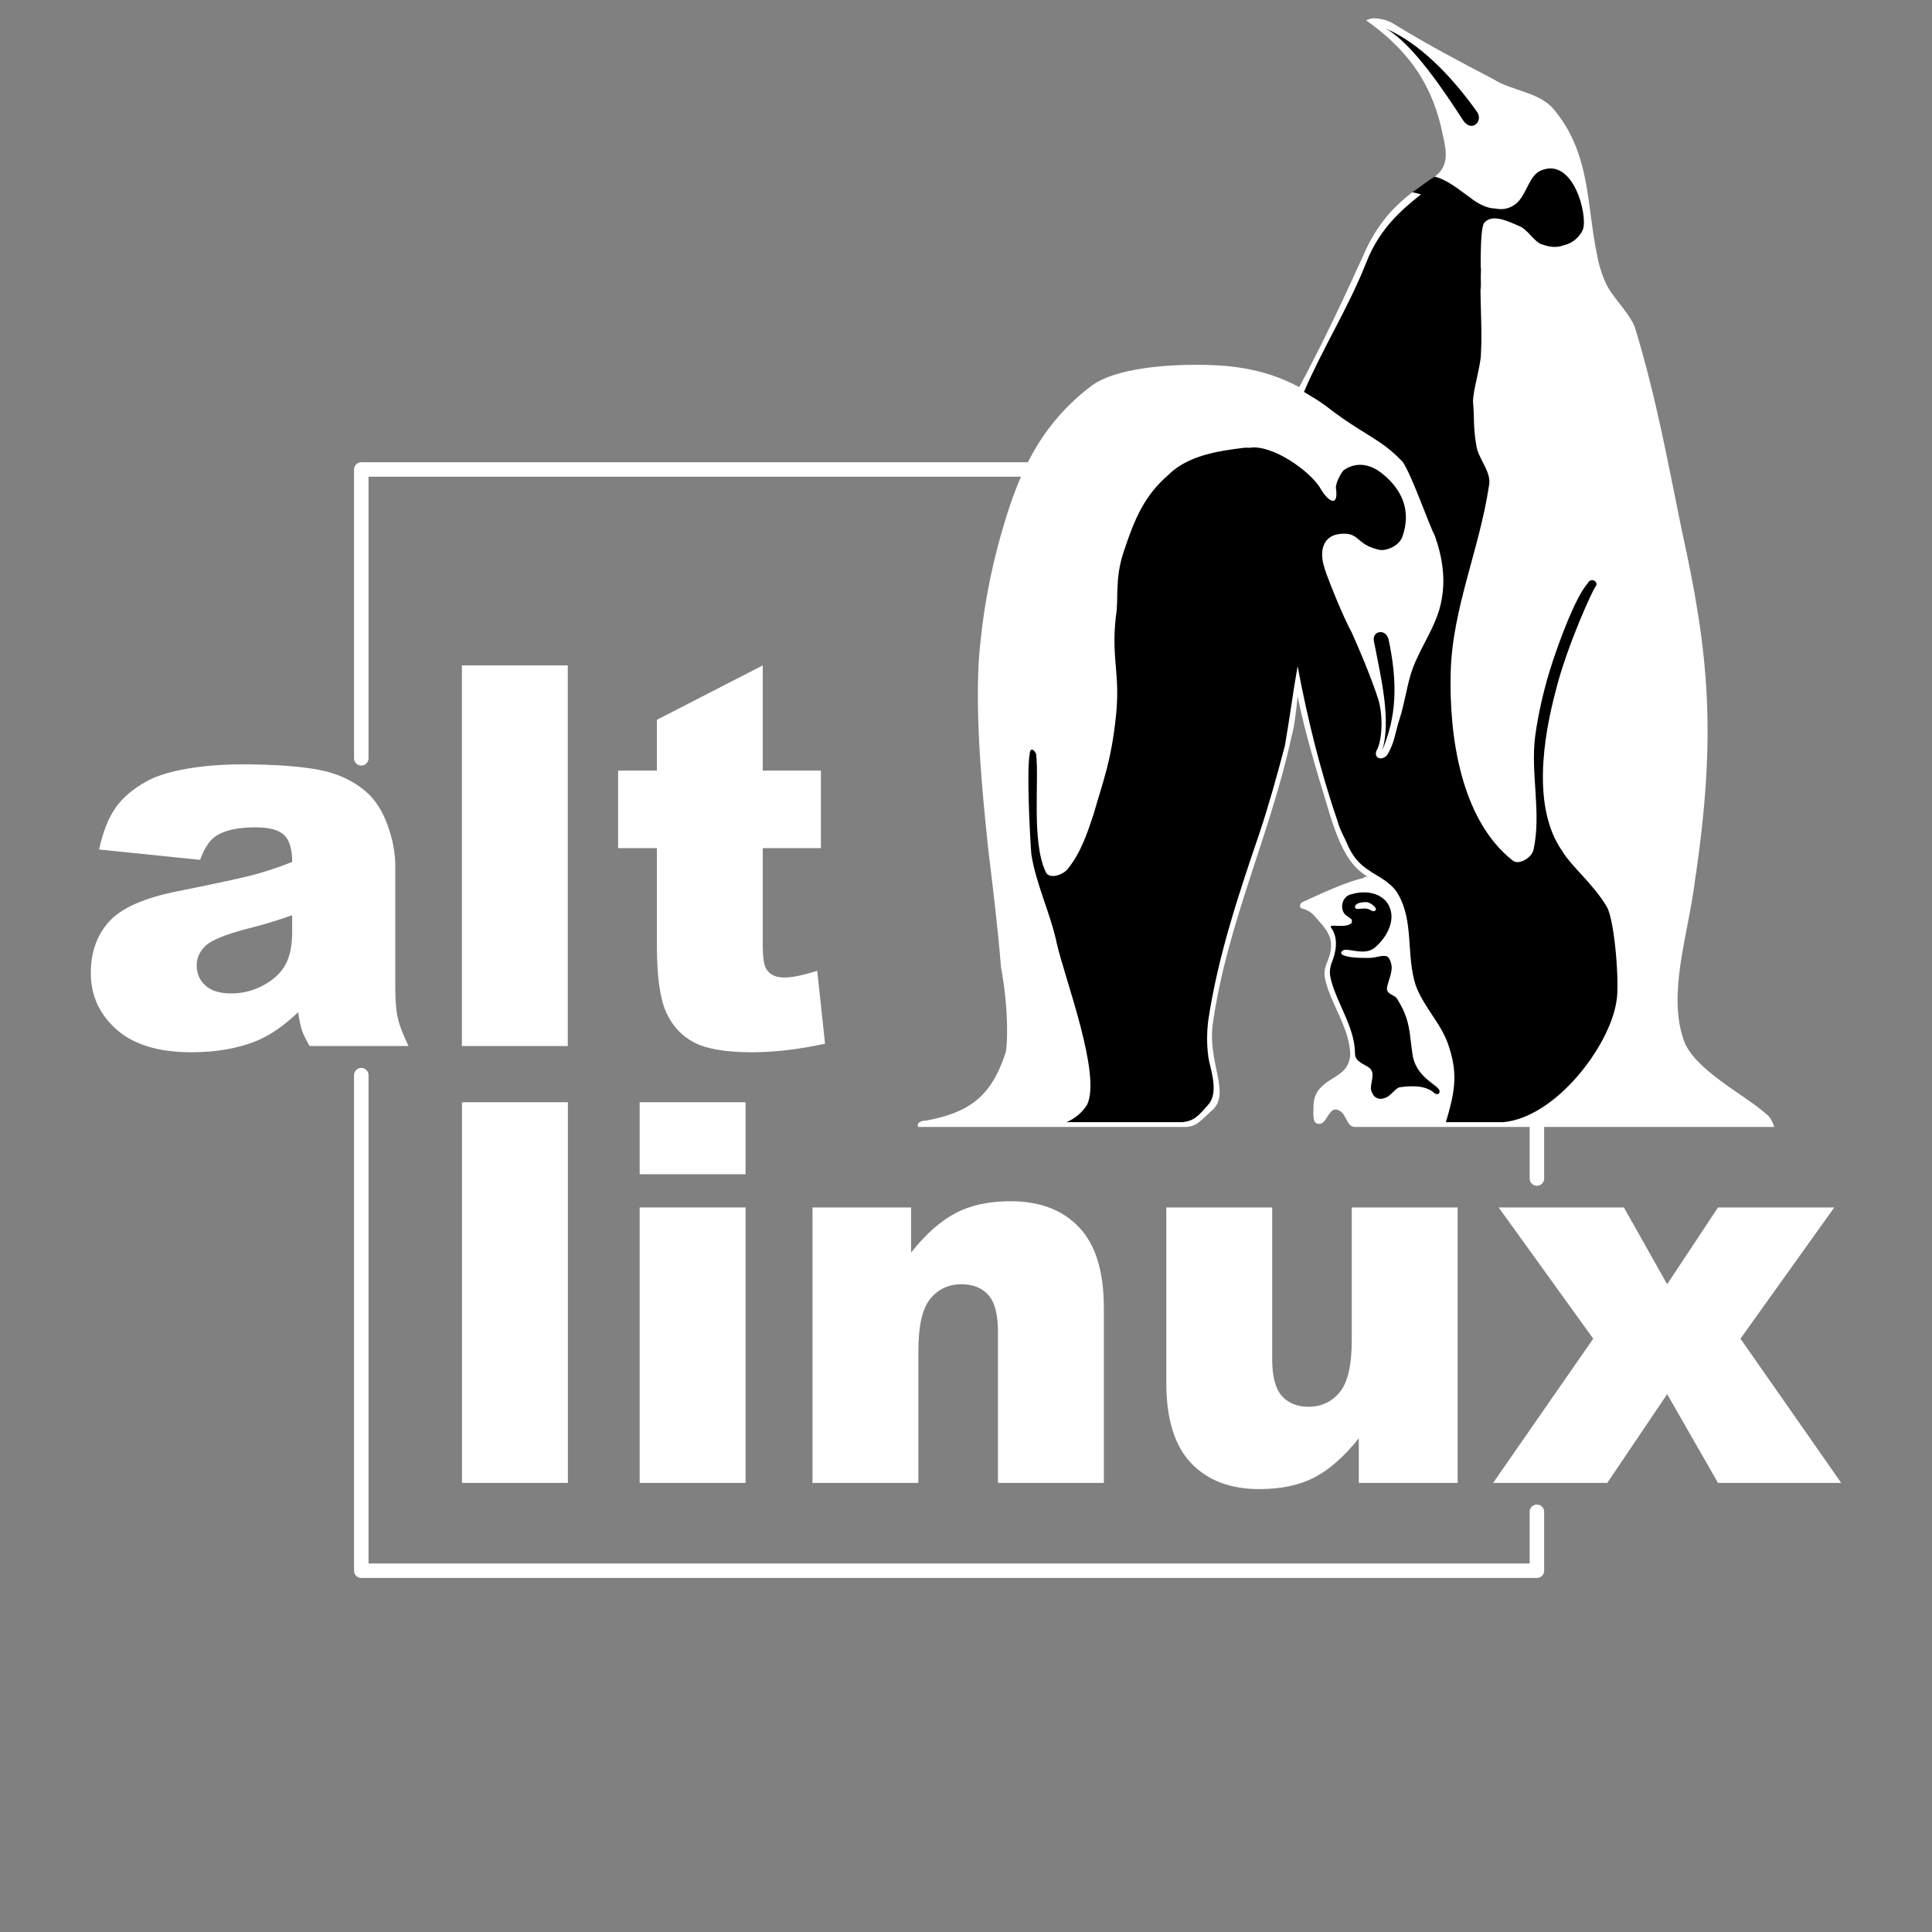 <svg width="2000" height="2000" viewBox="0 0 2000 2000" fill="none" xmlns="http://www.w3.org/2000/svg">
<rect x="0" y="0" width="2000" height="2000" fill="#808080" stroke="none"/>
<path d="M374 785V486H1591V1220" stroke="white" stroke-width="15" stroke-linecap="round" stroke-linejoin="round"/>
<path d="M1591 1565V1626H374V1113" stroke="white" stroke-width="15" stroke-linecap="round" stroke-linejoin="round"/>
<path d="M1410.94 909.119C1394.44 912.409 1366.39 925.618 1348.21 933.878C1344.92 935.535 1344.92 940.483 1348.21 940.483C1353.18 942.14 1356.49 943.775 1359.76 947.087C1368.04 956.984 1377.94 965.244 1377.94 978.453C1377.94 993.294 1369.68 998.244 1371.33 1011.45C1376.28 1037.87 1397.73 1064.26 1397.73 1092.34C1396.09 1113.79 1376.28 1113.79 1364.73 1128.65C1361.42 1133.6 1359.76 1138.55 1359.76 1145.15C1359.76 1151.76 1358.13 1163.31 1364.73 1163.31C1372.97 1164.96 1374.63 1148.46 1382.88 1148.46C1394.44 1150.1 1392.8 1166.62 1402.7 1166.62H1836.78C1835.12 1161.65 1831.83 1155.07 1828.54 1153.41C1807.07 1133.6 1752.6 1107.18 1742.71 1075.84C1726.19 1027.95 1747.66 966.901 1754.26 914.066C1777.36 760.577 1769.13 676.377 1741.05 549.284C1726.19 476.658 1714.64 412.294 1693.19 341.325C1689.88 328.116 1671.74 309.959 1665.12 298.407C1660.17 290.147 1655.22 275.281 1653.57 265.386C1642.01 210.917 1646.98 158.105 1607.36 111.875C1592.49 95.376 1564.44 93.718 1546.29 82.166C1511.63 64.01 1476.98 45.853 1442.3 24.407C1437.35 21.092 1422.49 16.145 1414.25 21.093C1453.85 49.169 1480.27 82.166 1491.82 131.688C1496.77 154.792 1503.37 172.949 1480.27 186.156C1462 199 1430.75 217.522 1410.94 265.386C1405.99 275.281 1377.94 339.667 1344.92 400.742C1305.32 379.272 1265.69 377.638 1237.64 377.638C1207.93 377.638 1155.1 380.928 1130.34 399.084C1077.55 438.71 1054.43 489.867 1037.93 547.649C1024.72 592.201 1016.48 638.432 1013.17 684.639C1009.85 747.368 1016.48 816.679 1023.06 879.411C1028.03 920.671 1032.96 960.297 1036.27 1001.56C1044.51 1046.11 1042.87 1080.79 1041.22 1089.02C1026.38 1135.25 1003.27 1151.76 958.7 1160.02C952.095 1160.02 948.783 1163.31 950.44 1166.62C991.722 1166.62 1032.96 1166.62 1074.24 1166.62H1226.09C1239.27 1166.62 1242.59 1160.02 1255.8 1148.46C1273.95 1130.31 1249.19 1098.94 1255.8 1057.68C1270.66 955.327 1315.21 862.91 1336.66 763.867C1339.97 752.315 1341.63 737.451 1343.28 720.952C1351.52 760.577 1363.07 798.525 1374.63 836.493C1386.18 876.096 1397.73 897.567 1415.91 907.462C1414.25 907.462 1412.59 907.462 1410.94 909.119Z" fill="white"/>
<path d="M1496.77 1161.65C1505.03 1133.6 1509.98 1113.79 1500.08 1084.08C1493.45 1060.97 1473.66 1042.82 1465.43 1019.71C1455.51 988.347 1463.77 953.692 1447.25 925.618C1443.96 919.013 1435.7 912.409 1427.46 907.462C1407.65 895.91 1401.04 889.305 1392.8 869.514C1389.49 862.909 1386.18 856.307 1384.52 849.703C1366.39 796.89 1353.18 742.421 1343.28 689.586C1338.31 717.66 1335.02 744.055 1330.07 772.129C1321.81 803.472 1313.55 833.201 1303.66 862.909C1282.21 925.618 1260.74 990.005 1250.83 1056.03C1249.19 1069.23 1249.19 1080.79 1250.83 1093.99C1252.48 1105.55 1262.4 1130.31 1250.83 1143.49C1239.27 1156.7 1235.98 1160.02 1224.43 1161.65C1186.49 1161.65 1141.89 1161.65 1103.95 1161.65C1112.21 1158.36 1120.44 1151.76 1125.41 1143.49C1140.26 1112.15 1102.29 1013.11 1094.03 976.795C1087.45 945.432 1072.58 915.724 1067.63 884.358C1065.98 862.909 1062.69 796.89 1065.98 780.368C1065.98 775.419 1069.27 773.764 1072.58 780.368C1075.89 808.442 1067.63 871.148 1082.48 902.514C1085.79 910.774 1100.65 905.827 1105.58 899.222C1118.79 882.7 1125.42 862.909 1132 843.097C1141.89 808.442 1150.18 788.628 1155.1 742.421C1160.07 697.848 1150.18 682.981 1155.1 638.431C1158.41 620.275 1153.44 600.461 1163.36 570.753C1174.91 536.097 1184.83 512.971 1209.59 491.525C1229.38 471.711 1260.74 466.763 1288.79 463.448C1364.73 463.448 1354.83 545.991 1371.33 588.909C1376.28 603.753 1391.15 640.064 1399.39 654.931C1405.99 669.772 1417.54 696.19 1425.8 720.952C1432.41 739.108 1430.75 765.525 1425.8 775.419C1420.83 783.681 1429.11 788.628 1435.7 782.023C1443.96 768.816 1443.96 758.92 1448.9 744.056C1453.85 729.212 1457.14 706.085 1462.11 692.899C1470.35 669.772 1486.87 648.325 1491.82 623.564C1496.77 600.461 1493.45 577.357 1485.22 554.254C1480.27 545.992 1462.11 493.18 1452.22 478.315C1429.11 453.554 1410.94 450.261 1372.97 420.553C1366.39 415.585 1358.13 410.636 1349.86 405.689C1369.68 359.482 1396.09 318.199 1414.25 271.991C1429.11 234.021 1453.85 214.229 1481.9 192.76C1529.77 220.814 1526.5 222.469 1533.08 278.596C1531.42 308.304 1534.74 338.013 1533.08 366.086C1533.08 377.638 1524.84 404.032 1524.84 415.586C1526.5 433.74 1524.84 440.344 1528.13 460.158C1529.77 475.023 1544.63 488.209 1541.34 503.076C1531.42 569.095 1503.37 630.169 1501.74 696.19C1500.08 760.577 1511.63 848.045 1566.08 890.963C1572.7 895.91 1585.91 887.671 1587.55 879.411C1595.81 841.44 1584.25 800.18 1589.2 762.212C1592.49 737.451 1599.12 709.4 1607.36 684.639C1613.96 664.825 1630.46 618.617 1643.67 603.753C1646.98 597.148 1655.22 602.118 1651.91 607.065C1650.27 607.065 1622.22 668.14 1610.67 714.347C1597.46 763.867 1585.91 836.493 1617.25 881.066C1627.15 897.567 1648.62 914.066 1663.46 938.827C1671.74 953.692 1676.67 1019.71 1673.38 1036.21C1666.77 1082.42 1610.67 1156.7 1556.18 1161.65C1536.39 1161.65 1516.58 1161.65 1496.77 1161.65Z" fill="black"/>
<path d="M1399.39 955.327V952.035C1397.73 950.38 1392.8 947.087 1392.8 947.087C1386.18 940.483 1389.49 927.276 1399.39 925.618C1415.91 920.671 1434.04 925.619 1439.01 940.483C1443.96 953.692 1435.7 970.191 1424.14 980.088C1414.25 990.005 1397.73 981.743 1391.15 983.401C1387.83 985.058 1387.83 986.692 1389.49 988.348C1396.09 991.64 1407.65 991.64 1417.54 991.64C1424.14 991.64 1430.75 988.348 1435.7 990.005C1439.01 991.64 1440.67 998.244 1440.67 1001.56C1440.67 1009.8 1435.7 1018.06 1435.7 1024.66C1437.35 1029.61 1442.3 1029.61 1445.59 1032.92C1460.46 1056.03 1458.8 1069.23 1462.11 1090.68C1465.43 1117.1 1491.82 1123.7 1490.19 1130.31C1490.19 1131.94 1488.53 1133.6 1485.22 1131.94C1476.98 1123.7 1462.11 1123.7 1450.56 1125.34C1443.96 1125.34 1440.67 1135.25 1432.41 1136.91C1429.11 1138.55 1422.49 1136.91 1420.83 1131.94C1415.91 1125.34 1424.14 1113.79 1419.2 1107.18C1415.91 1102.23 1402.7 1100.58 1402.7 1090.68C1402.7 1064.26 1384.52 1039.53 1377.94 1014.77C1376.28 1008.16 1376.28 1004.85 1377.94 998.244C1382.89 986.693 1386.18 971.849 1377.94 960.297C1374.63 955.327 1392.8 961.931 1399.39 955.327Z" fill="black"/>
<path d="M1434.04 29.354C1462.12 44.219 1496.77 97.031 1514.93 125.084C1523.19 136.636 1534.74 126.739 1529.77 116.845C1501.74 77.219 1468.72 44.219 1434.04 29.354ZM1293.77 463.449C1315.21 468.419 1343.29 489.867 1349.87 509.679C1356.5 529.493 1358.13 541.045 1349.87 598.804C1349.87 602.119 1356.5 605.408 1358.13 598.804C1359.76 583.962 1358.13 598.804 1359.76 592.202C1361.42 582.305 1368.05 583.962 1371.34 588.909C1364.73 569.095 1369.68 550.939 1394.44 552.597C1407.65 554.254 1405.99 564.148 1427.46 569.095C1434.04 570.753 1448.91 565.806 1452.22 554.254C1460.46 529.493 1452.22 508.024 1432.41 491.525C1420.83 481.605 1405.99 476.658 1391.15 486.575C1387.84 489.867 1382.89 499.761 1382.89 504.731C1386.18 526.18 1374.63 519.575 1366.39 504.731C1354.84 486.575 1316.87 460.159 1293.77 463.449ZM1430.75 777.077C1440.67 745.711 1429.12 699.503 1422.49 664.825C1419.2 653.273 1434.04 649.983 1437.36 661.535C1447.25 707.742 1445.59 742.421 1430.75 777.077ZM1485.22 182.867C1481.91 184.501 1473 191 1462 199C1480.16 202.292 1503.37 215.864 1514.93 237.336C1523.19 255.492 1529.77 281.886 1533.08 300.042C1533.08 288.491 1531.42 237.336 1536.39 230.731C1544.63 220.814 1561.15 229.074 1572.71 234.021C1580.94 237.336 1585.92 247.23 1594.15 252.177C1602.41 255.492 1610.68 257.124 1618.91 253.834C1627.15 252.177 1635.43 245.572 1638.73 237.336C1643.67 222.469 1628.81 163.052 1595.81 176.261C1582.6 181.209 1580.94 201.022 1569.39 210.917C1562.81 215.864 1556.18 217.522 1547.95 215.864C1539.69 215.864 1529.77 210.917 1521.53 204.312C1509.98 196.076 1498.43 186.156 1485.22 182.867Z" fill="black"/>
<path d="M1414.25 933.878C1419.2 933.878 1425.8 940.483 1424.15 942.14C1420.83 945.432 1419.2 940.483 1412.6 940.483C1407.65 940.483 1402.7 942.14 1402.7 938.828C1402.7 935.536 1407.65 933.878 1414.25 933.878Z" fill="white"/>
<path d="M207.188 890.133L102.597 879.388C106.537 861.076 112.234 846.658 119.677 836.136C127.111 825.636 137.822 816.523 151.814 808.777C161.855 803.225 175.656 798.906 193.229 795.838C210.803 792.794 229.809 791.269 250.248 791.269C283.069 791.269 309.429 793.106 329.329 796.779C349.232 800.449 365.811 808.105 379.086 819.726C388.398 827.784 395.752 839.203 401.137 853.955C406.508 868.732 409.206 882.836 409.206 896.244V1022.18C409.206 1035.61 410.057 1046.11 411.758 1053.72C413.461 1061.33 417.177 1071.03 422.908 1082.85H320.433C316.313 1075.48 313.638 1069.86 312.384 1066.01C311.13 1062.16 309.888 1056.07 308.634 1047.81C294.263 1061.65 279.99 1071.52 265.818 1077.43C246.42 1085.35 223.888 1089.29 198.222 1089.29C164.104 1089.29 138.214 1081.41 120.528 1065.65C102.844 1049.89 94 1030.44 94 1007.31C94 985.64 100.371 967.818 113.119 953.827C125.869 939.857 149.396 929.469 183.693 922.64C224.807 914.401 251.47 908.626 263.682 905.314C275.882 901.999 288.811 897.657 302.467 892.283C302.467 879.03 299.668 869.716 294.093 864.435C288.52 859.105 278.713 856.463 264.677 856.463C246.679 856.463 233.191 859.329 224.191 865.015C217.173 869.471 211.509 877.843 207.188 890.133ZM302.467 947.445C287.333 952.818 271.584 957.543 255.198 961.64C232.865 967.55 218.728 973.371 212.786 979.079C206.663 984.969 203.607 991.684 203.607 999.185C203.607 1007.76 206.617 1014.79 212.65 1020.23C218.684 1025.67 227.549 1028.4 239.256 1028.4C251.502 1028.4 262.886 1025.44 273.431 1019.56C283.963 1013.67 291.441 1006.46 295.851 997.974C300.262 989.489 302.467 978.477 302.467 964.864V947.445Z" fill="white"/>
<path d="M478.158 688.825H587.765V1082.85H478.158V688.825Z" fill="white"/>
<path d="M789.605 688.825V797.718H849.781V877.955H789.605V978.767C789.605 990.878 790.767 998.916 793.108 1002.83C796.7 1008.9 802.993 1011.92 811.99 1011.92C820.085 1011.92 831.411 1009.59 845.984 1004.98L854.079 1080.43C826.99 1086.34 801.693 1089.29 778.209 1089.29C750.941 1089.29 730.851 1085.8 717.933 1078.86C705.015 1071.88 695.467 1061.31 689.278 1047.12C683.088 1032.92 679.998 1009.91 679.998 978.117V877.955H639.881V797.718H679.998V745.151L789.605 688.825Z" fill="white"/>
<path d="M478.258 1141.05H587.865V1535.08H478.258V1141.05Z" fill="white"/>
<path d="M662.189 1141.05H771.794V1215.56H662.189V1141.05ZM662.189 1249.95H771.794V1535.08H662.189V1249.95Z" fill="white"/>
<path d="M841.104 1249.95H943.164V1296.58C958.365 1277.53 973.733 1263.92 989.292 1255.77C1004.85 1247.57 1023.8 1243.5 1046.16 1243.5C1076.36 1243.5 1100.01 1252.5 1117.09 1270.5C1134.16 1288.48 1142.7 1316.26 1142.7 1353.85V1535.08H1033.09V1378.52C1033.09 1360.65 1029.78 1348 1023.16 1340.6C1016.54 1333.18 1007.23 1329.47 995.259 1329.47C982.016 1329.47 971.283 1334.48 963.055 1344.47C954.816 1354.5 950.708 1372.45 950.708 1398.38V1535.08H841.104V1249.95Z" fill="white"/>
<path d="M1508.95 1535.08H1406.62V1488.96C1391.42 1507.92 1376.08 1521.42 1360.61 1529.45C1345.14 1537.49 1326.16 1541.52 1303.64 1541.52C1273.6 1541.52 1250.03 1532.52 1232.96 1514.55C1215.88 1496.57 1207.35 1468.85 1207.35 1431.44V1249.95H1316.96V1406.84C1316.96 1424.75 1320.26 1437.46 1326.89 1444.99C1333.5 1452.51 1342.8 1456.27 1354.79 1456.27C1367.84 1456.27 1378.53 1451.26 1386.86 1441.23C1395.18 1431.2 1399.34 1413.2 1399.34 1387.23V1249.95H1508.95V1535.08Z" fill="white"/>
<path d="M1551.39 1249.95H1681.06L1725.83 1329.42L1778.48 1249.95H1898.84L1801.73 1385.79L1906 1535.08H1778.48L1725.83 1443.24L1663.86 1535.08H1545.66L1649.31 1385.79L1551.39 1249.95Z" fill="white"/>
</svg>
